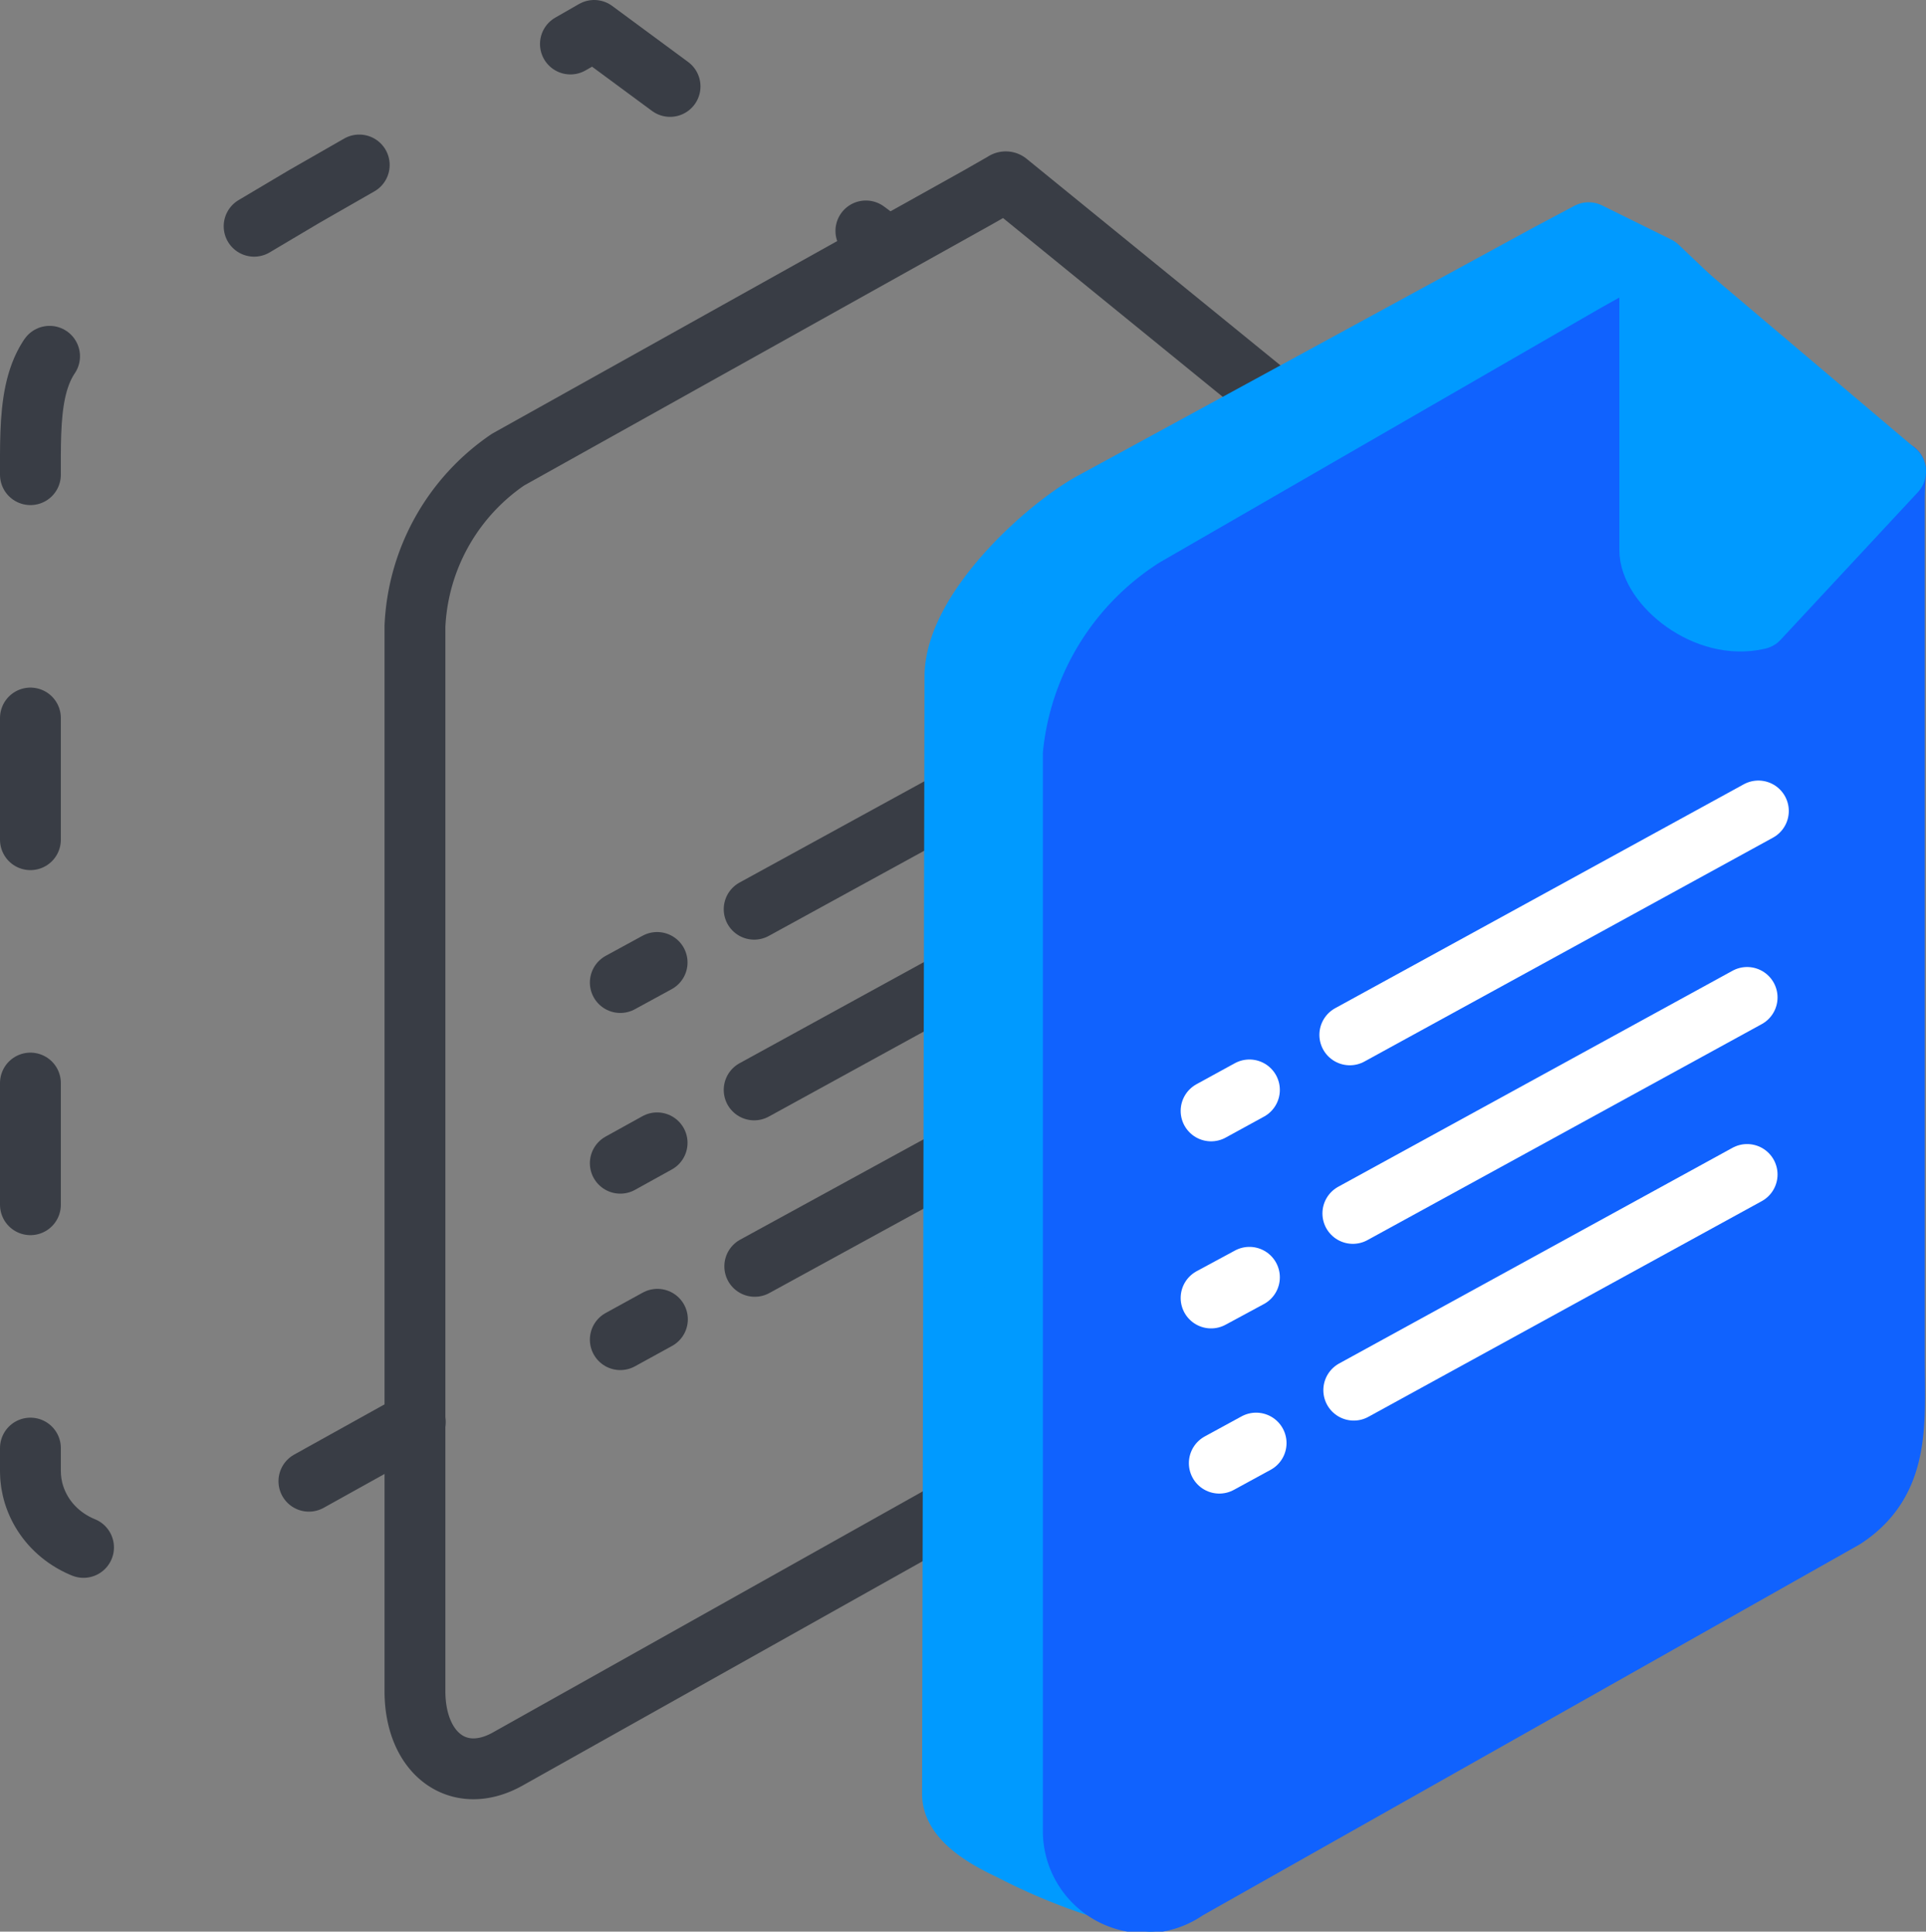 <svg xmlns="http://www.w3.org/2000/svg" viewBox="0 0 63.31 63.5"><rect x="0" y="0" width="63.31" height="63.5" fill="#808080" stroke="none"/><defs><style>.cls-1,.cls-2,.cls-5{fill:none;}.cls-1,.cls-2{stroke:#393d45;}.cls-1,.cls-2,.cls-3,.cls-4,.cls-5{stroke-linecap:round;stroke-linejoin:round;stroke-width:2px;}.cls-2{stroke-dasharray:4 8;}.cls-3{fill:#009aff;stroke:#009aff;}.cls-4{fill:#1062fe;stroke:#1062fe;}.cls-5{stroke:#fff;}</style></defs><title>forms</title><g id="Warstwa_2" data-name="Warstwa 2"><g id="Warstwa_1-2" data-name="Warstwa 1"><line class="cls-1" x1="24.81" y1="41.63" x2="37.75" y2="34.55"/><line class="cls-1" x1="20.39" y1="44.04" x2="21.61" y2="43.37"/><line class="cls-1" x1="24.79" y1="35.83" x2="37.75" y2="28.72"/><line class="cls-1" x1="20.39" y1="38.24" x2="21.6" y2="37.57"/><line class="cls-1" x1="24.79" y1="29.89" x2="37.75" y2="22.79"/><line class="cls-1" x1="20.39" y1="32.3" x2="21.6" y2="31.64"/><path class="cls-1" d="M41.61,12.91l0,.09V40.08a6.71,6.71,0,0,1-2.91,5.4l-22,12.34c-1.61.91-3.06-.15-3.06-2.23v-35a7,7,0,0,1,3.06-5.48L32.16,6.48,33,6a.09.09,0,0,1,.12,0Z"/><path class="cls-2" d="M13.65,46.75l-5,2.78C3.58,52.78,1,50.42,1,48.37V15.72c0-2.05-.07-3.91,1.49-4.8L10,6.46,19.53,1s0,0,0,0l9.12,6.73"/><path class="cls-3" d="M62.27,16.17,60.66,42.25a6.94,6.94,0,0,1-2.89,5.54L40.36,61.14a23.44,23.44,0,0,1-2.54,1.36,19.2,19.2,0,0,1-4.57-1.67c-.54-.26-1.94-.91-1.94-1.85l.08-36.73c0-2.13,2.84-4.77,4.44-5.69L50.94,8.33l1.28-.68s0,0,0,0l2.27,1.12,6,5.7S62.27,16.13,62.27,16.17Z"/><path class="cls-4" d="M62.27,16.17l0,28.45c0,2.1.23,4.06-1.65,5.29L39,62.12a2.36,2.36,0,0,1-3.72-1.94V24.79a7.35,7.35,0,0,1,3.35-5.44L53.1,11l1.14-.64s0,0,0,0l8.07,5.13S62.27,16.13,62.27,16.17Z"/><path class="cls-3" d="M62.31,15.5,57.8,20.35c-1.74.41-3.58-1.14-3.57-2.28V8.66Z"/><line class="cls-5" x1="44.5" y1="45.7" x2="57.43" y2="38.61"/><line class="cls-5" x1="40.08" y1="48.1" x2="41.29" y2="47.44"/><line class="cls-5" x1="44.47" y1="39.89" x2="57.43" y2="32.79"/><line class="cls-5" x1="39.81" y1="42.67" x2="41.07" y2="41.99"/><line class="cls-5" x1="44.37" y1="34.02" x2="57.8" y2="26.66"/><line class="cls-5" x1="39.81" y1="36.52" x2="41.07" y2="35.83"/></g></g></svg>